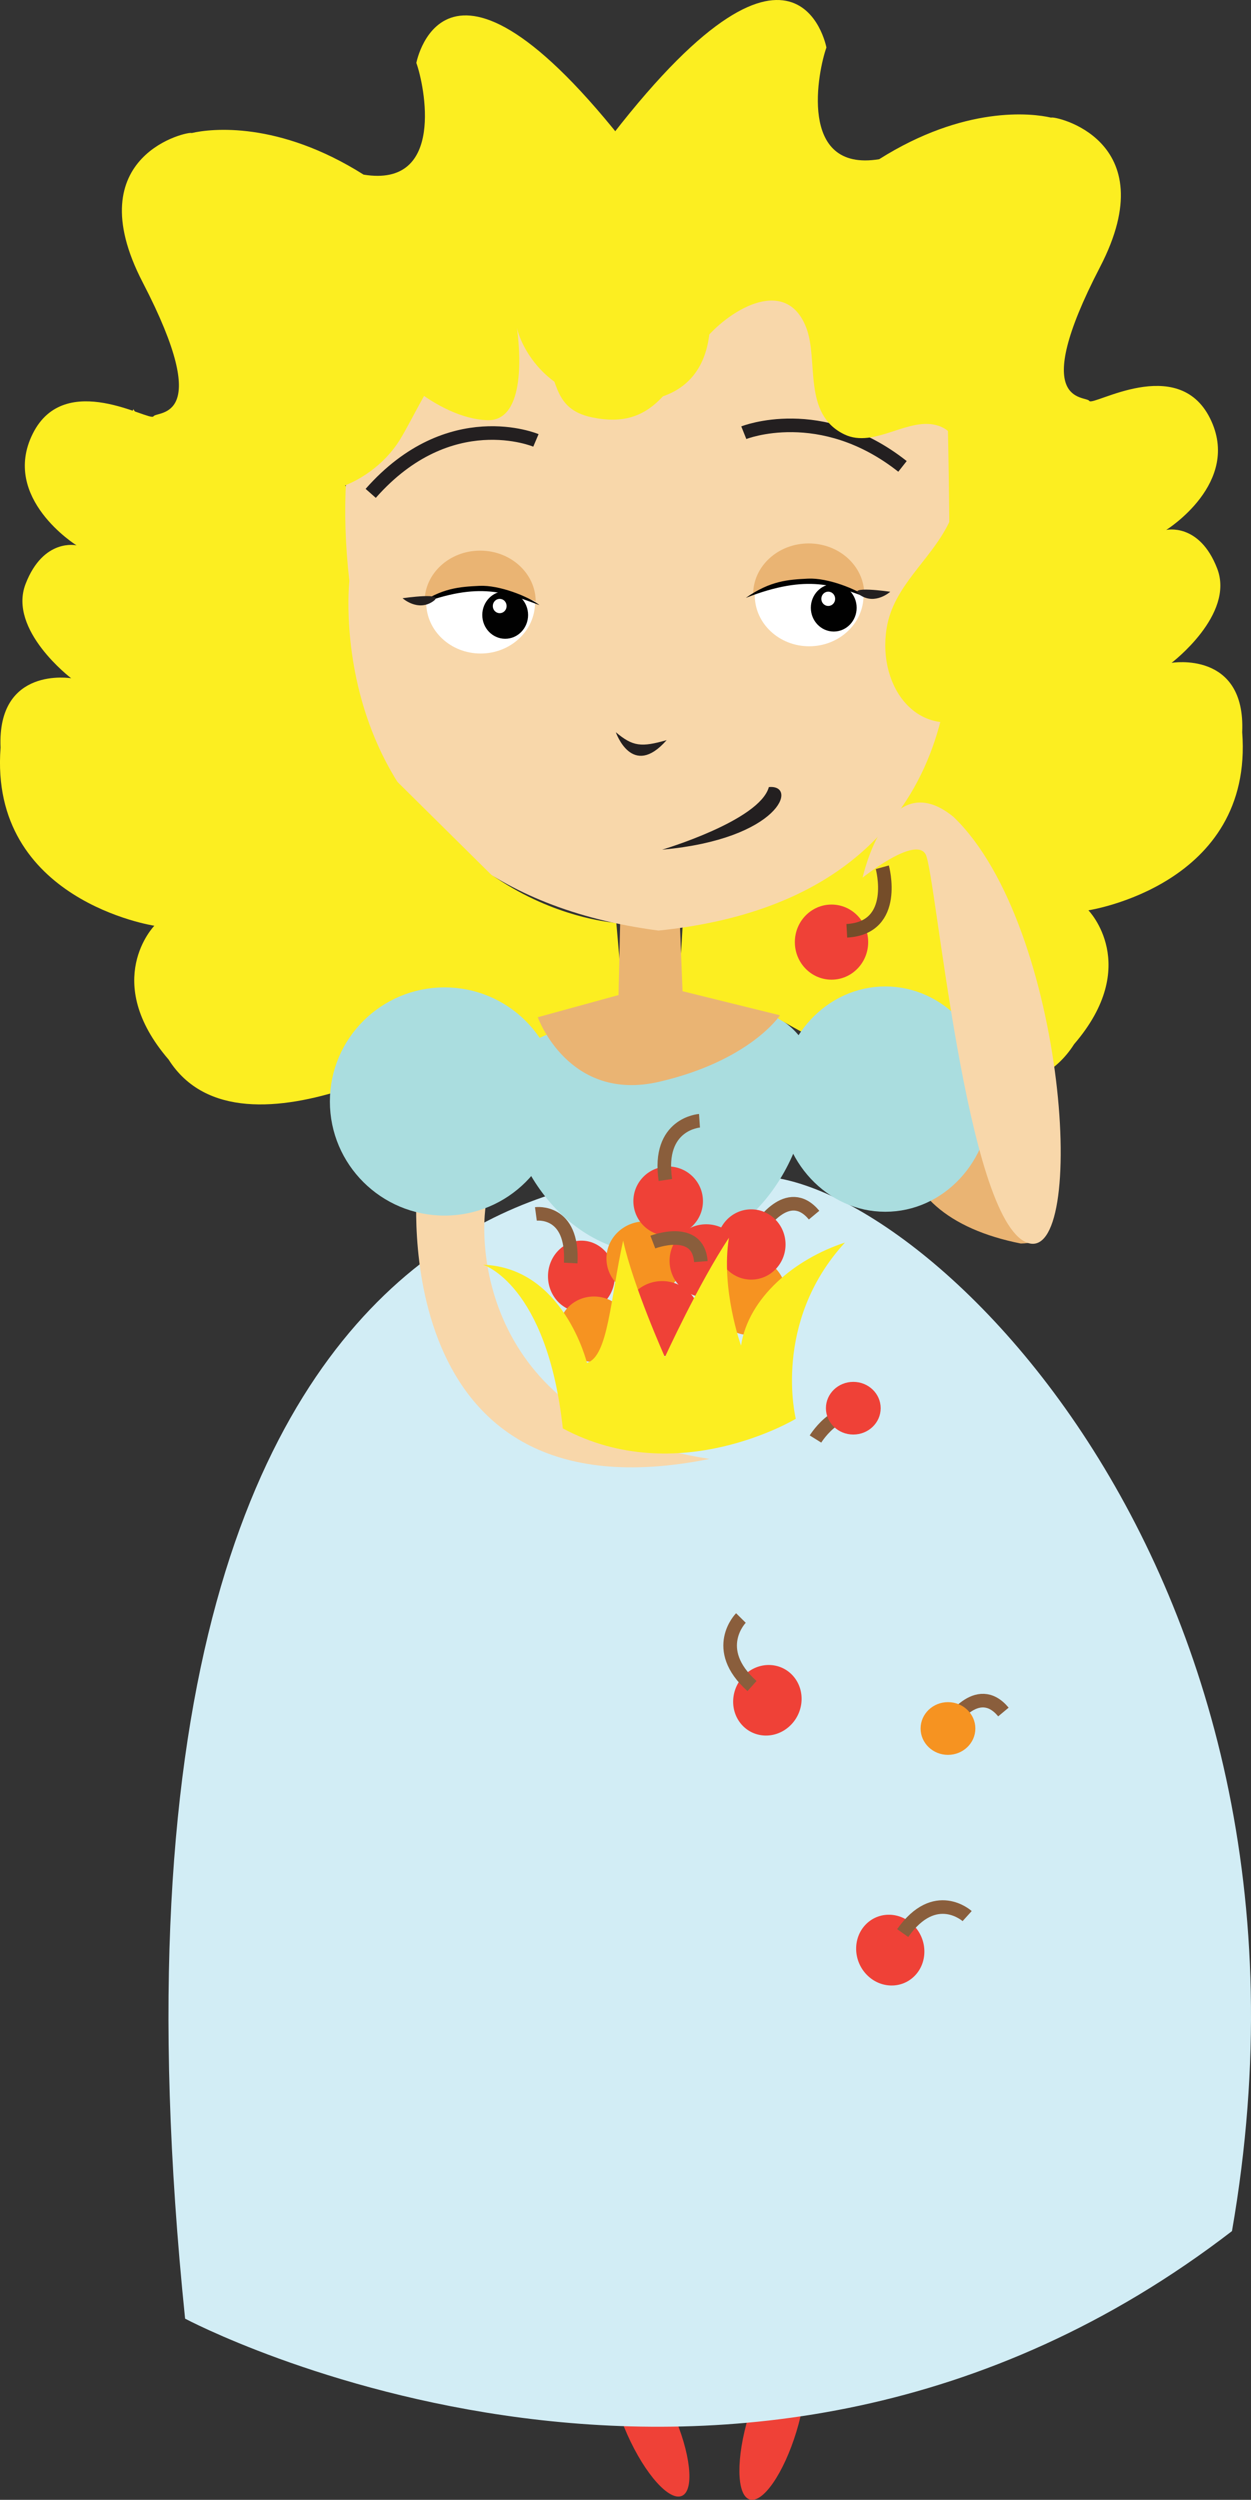 <?xml version="1.0" encoding="utf-8"?>
<!-- Generator: Adobe Illustrator 13.0.0, SVG Export Plug-In . SVG Version: 6.00 Build 14948)  -->
<svg version="1.2" baseProfile="tiny" id="Layer_1" xmlns="http://www.w3.org/2000/svg" xmlns:xlink="http://www.w3.org/1999/xlink"
	 x="0px" y="0px" width="92.121px" height="183.973px" viewBox="0 0 92.121 183.973" xml:space="preserve">
<rect x="0" y="0" width="92.121" height="183.973" fill="#333333" stroke="none"/>
<g>
	<path fill="#EF4137" d="M49.544,177.563c1.307,2.931,1.614,5.667,0.689,6.109c-0.924,0.442-2.733-1.573-4.04-4.505
		c-1.306-2.931-1.614-5.667-0.689-6.11C46.429,172.615,48.238,174.632,49.544,177.563z"/>
	<path fill="#EF4137" d="M58.65,178.94c-0.936,3.079-2.482,5.319-3.454,5.002c-0.971-0.317-1.001-3.071-0.065-6.151
		c0.935-3.079,2.481-5.319,3.453-5.003C59.556,173.105,59.586,175.86,58.65,178.94z"/>
	<path fill="#D2EDF5" d="M13.63,170.638c0,0,40.595,21.63,77.09-6.443c8.61-49.474-24.809-79.616-36.29-77.547
		C54.43,86.647,3.994,76.754,13.63,170.638z"/>
	<path fill="#AADDDF" d="M59.691,78.568c0,7.581-5.078,13.728-11.345,13.728c-6.265,0-11.343-6.146-11.343-13.728
		C37.003,70.986,59.691,70.986,59.691,78.568z"/>
	<path fill="#EAB473" d="M66.595,84.074c0.205,3.687,3.213,6.379,8.574,7.441c5.898-0.07-3.77-10.7-3.77-10.7
		S66.185,78.617,66.595,84.074z"/>
	<path fill="#FCEE21" d="M91.473,53.884c0.264-6.024-5.2-5.103-5.2-5.103s4.675-3.543,3.357-6.944
		c-1.316-3.401-3.753-2.835-3.753-2.835s5.596-3.473,3.226-8.22c-2.37-4.749-8.625-0.851-8.888-1.276
		c-0.265-0.425-4.544,0.426,0.789-9.852c4.907-9.457-3.504-11.17-3.594-10.995c-1.454-0.341-6.402-0.894-12.669,3.058
		c-6.057,0.993-4.477-6.591-3.885-8.22c0,0-2.237-11.906-17.117,8.22c0,0,0.074-0.659,0.022-1.673
		c-1.384,0.872-3.134,0.845-4.466-0.919c-0.164-0.215-0.342-0.427-0.53-0.634c-0.182,1.09-0.771,2.093-1.883,2.717
		c-0.686,0.384-1.349,0.648-2,0.829c-3.658,1.428-7.652,2.801-11.401,2.57c0.137,0.356,0.245,0.729,0.319,1.117
		c0.597,3.172-0.661,6.15-2.764,8.425c-1.259,1.363-3.274,1.557-4.823,0.718c1.691,2.375,3.303,4.923,3.691,7.901
		c0.3,2.295-0.495,4.556-2.864,5.23c-1.935,0.553-4.744-0.668-5.044-2.969c-0.243-1.854-1.121-3.389-2.178-4.914
		c-1.012,2.343-1.395,4.908-0.514,7.539c0.79,3.26,2.962,6.59,2.962,6.59s-14.353,13.111-2.173,22.468
		c3.753,2.764,8.493,0.141,8.493,0.141s-1.901,2.495-3.437,5.757c2.17-0.177,4.436,1.186,4.353,4.095
		c-0.005,0.173,0.066,0.773,0.02,0.616c0.026,0.126,0.048,0.254,0.079,0.38c0.148,0.559,0.31,1.111,0.525,1.646
		c-0.148-0.366,0.481,0.94,0.58,1.115c0.044,0.078,0.092,0.155,0.137,0.233c0.524-0.928,1.095-1.83,1.679-2.736
		c1.241-1.922,3.593-2.75,5.61-1.524c1.84,1.117,2.716,3.889,1.471,5.817c-0.337,0.521-0.676,1.043-1.007,1.571
		c0.03,0.028,0.063,0.049,0.093,0.079c0.923,0.956,1.374,2.532,1.137,3.93c9.664-0.277,0.415-4.396,0.415-4.396l7.966-6.378
		l5.596-2.479l2.041-1.418l-0.46-5.245c0,0-15.143-0.851-18.896-19.771c1.778-4.11,2.371-8.08-0.396-11.623
		c0,0-8.756-9.001,4.148-12.686c0,0,6.716,5.315,9.349-4.322c0,0-2.304,8.007,4.608,8.857c6.69,0.823,8.935-3.918,9.252-5.381
		c-0.193,1.316-0.764,6.916,2.203,6.799c3.622-0.142,7.968-4.039,8.363-6.235c2.172-2.552,4.41,0.708,4.016,7.653
		c0,0-2.306,5.102,0.723,7.37c3.031,2.268,0.199,11.197,0.199,11.197L50.259,68.271l-0.266,4.677l6.914,1.771
		c0,0,16.79,10.631,22.189,2.126c5.002-5.812,1.053-9.852,1.053-9.852S92.329,65.152,91.473,53.884z"/>
	<path fill="#EAB473" d="M39.601,74.861c0,0,2.256,6.307,8.953,4.748c6.697-1.559,8.883-4.89,8.883-4.89l-7.176-1.771l-0.203-5.103
		l-4.374-0.638l-0.137,6.023L39.601,74.861z"/>
	<path fill="#F8D7AA" d="M25.727,42.758c0,0-2.528,22.395,22.758,25.726c23.646-2.409,21.39-22.04,21.459-22.536
		c0,0,0-21.118-0.615-22.394c-0.615-1.276-26.585-7.726-26.585-7.726l-6.22-0.142C36.524,15.687,23.267,21.215,25.727,42.758z"/>
	<path fill="none" stroke="#231F20" d="M39.464,32.411c0,0-6.356-2.692-12.166,3.898"/>
	<path fill="none" stroke="#231F20" d="M54.772,31.845c0,0,5.672-2.269,11.686,2.479"/>
	<path fill="#231F20" d="M45.348,53.886c0,0,1.194,3.483,3.742,0.583C47.238,54.997,46.605,54.949,45.348,53.886z"/>
	<path fill="#231F20" d="M48.758,62.53c0,0,7.175-2.126,7.859-4.606C58.804,57.712,57.437,61.751,48.758,62.53z"/>
	<ellipse fill="#EF4137" cx="42.813" cy="93.926" rx="2.46" ry="2.622"/>
	<ellipse fill="#F69321" cx="47.494" cy="92.614" rx="2.836" ry="2.728"/>
	<ellipse fill="#EF4137" cx="52.005" cy="92.792" rx="2.699" ry="2.693"/>
	<ellipse fill="#EF4137" cx="48.759" cy="97.043" rx="2.802" ry="2.764"/>
	<ellipse fill="#F69321" cx="43.736" cy="97.823" rx="2.563" ry="2.409"/>
	<ellipse fill="#F69321" cx="55.182" cy="95.378" rx="2.734" ry="2.871"/>
	<path fill="#F8D7AA" d="M30.717,87.22c0,0-2.467,24.977,21.53,20.148c-16.906-2.571-17.228-16.292-16.292-19.59
		C35.955,87.778,33.288,85.094,30.717,87.22z"/>
	<ellipse fill="#AADDDF" cx="65.192" cy="80.887" rx="7.757" ry="8.291"/>
	<g>
		<ellipse fill="#FFFFFF" cx="35.393" cy="44.344" rx="4.006" ry="3.751"/>
		<ellipse fill="#010101" cx="37.201" cy="45.26" rx="1.687" ry="1.75"/>
		<path fill="#FFFFFF" d="M37.306,44.602c0,0.29-0.227,0.525-0.508,0.525c-0.282,0-0.509-0.235-0.509-0.525
			c0-0.293,0.228-0.529,0.509-0.529C37.079,44.072,37.306,44.309,37.306,44.602z"/>
		<path fill="#EAB473" d="M39.448,44.272c-2.168-0.86-3.976-1.804-8.18,0c0-2.069,1.833-3.749,4.089-3.749
			C37.615,40.523,39.448,42.203,39.448,44.272z"/>
		<path fill="#010101" d="M39.727,44.532c-2.385-0.86-4.375-1.806-9,0c1.821-1.267,3.107-1.343,4.571-1.417
			C36.762,43.043,38.903,43.893,39.727,44.532z"/>
		<path fill="#231F20" d="M29.645,44.027c0,0,1.095,0.991,2.212,0.251C32.973,43.538,29.645,44.027,29.645,44.027z"/>
	</g>
	<ellipse fill="#FFFFFF" cx="59.585" cy="43.812" rx="4.005" ry="3.75"/>
	<ellipse fill="#010101" cx="61.395" cy="44.729" rx="1.687" ry="1.749"/>
	<ellipse fill="#FFFFFF" cx="60.99" cy="44.069" rx="0.509" ry="0.527"/>
	<path fill="#EAB473" d="M63.641,43.742c-2.168-0.861-3.976-1.805-8.181,0c0-2.07,1.834-3.749,4.09-3.749
		C61.808,39.993,63.641,41.672,63.641,43.742z"/>
	<path fill="#010101" d="M63.919,44c-2.385-0.859-4.374-1.805-9,0c1.821-1.267,3.107-1.341,4.572-1.416
		C60.954,42.511,63.097,43.361,63.919,44z"/>
	<path fill="#231F20" d="M65.556,43.55c0,0-1.096,0.989-2.212,0.25C62.228,43.06,65.556,43.55,65.556,43.55z"/>
	<g>
		<ellipse fill="#EF4137" cx="49.202" cy="88.397" rx="2.562" ry="2.552"/>
		<path fill="none" stroke="#8A5E3C" d="M51.509,82.48c0,0-3.127,0.212-2.512,4.358"/>
	</g>
	<g>
		<path fill="#EF4137" d="M58.458,123.405c0.882,1.073,0.724,2.714-0.354,3.665c-1.076,0.953-2.664,0.856-3.546-0.215
			c-0.882-1.072-0.724-2.714,0.354-3.667C55.988,122.236,57.577,122.333,58.458,123.405z"/>
		<path fill="none" stroke="#8A5E3C" d="M54.559,119.075c0,0-2.245,2.267,0.817,5.007"/>
	</g>
	<g>
		<path fill="#EF4137" d="M67.373,145.392c-0.96,0.998-2.551,0.967-3.553-0.068s-1.038-2.686-0.079-3.684
			c0.959-0.997,2.55-0.967,3.553,0.069C68.296,142.744,68.331,144.395,67.373,145.392z"/>
		<path fill="none" stroke="#8A5E3C" d="M71.219,141.012c0,0-2.36-2.138-4.746,1.249"/>
	</g>
	<path fill="none" stroke="#8A5E3C" d="M39.463,89.337c0,0,2.768-0.373,2.563,3.614"/>
	<path fill="none" d="M57.249,89.177"/>
	<path fill="none" stroke="#8A5E3C" d="M55.95,90.383c0,0,2.05-3.296,3.998-0.957"/>
	<path fill="none" stroke="#8A5E3C" d="M69.892,126.95c0,0,2.051-3.295,3.998-0.957"/>
	<path fill="none" stroke="#8A5E3C" d="M60.05,105.902c0,0,2.051-3.295,3.998-0.957"/>
	<path fill="none" stroke="#8A5E3C" d="M48.074,91.409c0,0,3.331-1.275,3.536,1.436"/>
	<path fill="#FCEE21" d="M18.551,34.324c3.258,3.717,8.701,1.547,10.871-1.92c1.84-2.939,5.727-12.84,10.255-6.796
		c1.556,2.076,0.812,4.466,3.939,5.112c4.563,0.945,5.714-2.348,8.138-5.538c1.661-2.185,6.077-5.065,7.617-1.063
		c0.928,2.41-0.301,6.355,2.81,7.851c2.229,1.07,4.762-1.384,6.953-0.626c2.513,0.869,1.683,5.217,0.713,7.186
		c-1.344,2.729-4.049,4.586-4.555,7.691c-0.726,4.456,2.475,8.599,6.99,6.286c4.889-2.504,2.671-11.563,1.512-15.731
		c-1.244-4.471-1.736-9.336-4.393-13.171c-2.805-4.049-5.99-7.76-10.41-9.919c-2.279-1.113-7.004-2.789-9.48-1.642
		c-1.225,0.567-2.067,1.931-3.292,2.478c-1.465,0.65-3.48,0.459-5.034,0.456c-4.31-0.011-8.831-0.407-13.034,0.622
		c-5.938,1.454-10.375,4.9-11.198,11.497c-0.12,0.962-0.438,3.545-0.001,4.527c0.583,1.309,1.886,1.237,2.83,2.275"/>
	<ellipse fill="#EF4137" cx="55.318" cy="91.586" rx="2.528" ry="2.586"/>
	<path fill="#FCEE21" d="M35.568,93.075c0,0,4.716,1.417,5.878,12.047c8.474,4.536,17.154-0.708,17.154-0.708
		s-1.778-7.087,3.621-12.969c-3.69,1.205-7.107,4.04-7.654,7.583c0,0-1.503-4.183-0.889-7.938c-2.254,3.401-4.715,8.787-4.715,8.787
		s-2.323-5.173-3.075-8.574c-0.957,4.323-1.093,8.504-2.666,9C43.223,100.304,41.514,93.288,35.568,93.075z"/>
	<ellipse fill="#EF4137" cx="61.231" cy="69.334" rx="2.7" ry="2.764"/>
	<path fill="#F8D7AA" d="M63.521,64.586c0,0,3.896-3.118,4.646-1.701c0.752,1.417,2.938,26.789,7.449,28.561
		s3.008-23.245-5.398-31.324C65.365,56.152,63.521,64.586,63.521,64.586z"/>
	<path fill="none" stroke="#754D29" d="M64.972,63.824c0,0,1.229,4.465-2.615,4.677"/>
	<ellipse fill="#EF4137" cx="62.835" cy="103.635" rx="2.016" ry="1.938"/>
	<ellipse fill="#F69321" cx="69.807" cy="127.207" rx="2.016" ry="1.94"/>
	<path fill="#FCEE21" d="M53.011,23.463c-0.009-0.097-0.021-0.189-0.029-0.286c-0.166-1.929-0.143-4.13-1.324-5.749
		c-1.209-1.658-2.895-3.019-3.902-4.842c0.01,0.166,0.021,0.266,0.021,0.266C32.896-7.275,30.659,4.631,30.659,4.631
		c0.592,1.63,2.172,9.213-3.885,8.221C20.508,8.899,15.56,9.453,14.106,9.793c-0.089-0.174-8.502,1.539-3.594,10.996
		c5.332,10.275,1.053,9.425,0.789,9.851c-0.263,0.425-6.518-3.472-8.888,1.275c-2.371,4.749,3.225,8.221,3.225,8.221
		s-2.436-0.566-3.753,2.835c-1.317,3.402,3.358,6.945,3.358,6.945s-5.464-0.921-5.201,5.103
		c-0.856,11.269,11.324,13.11,11.324,13.11s-3.95,4.04,1.053,9.852c5.398,8.505,22.189-2.127,22.189-2.127l6.913-1.771l-0.264-4.679
		L22.561,50.908c0,0-2.833-8.93,0.198-11.197c3.029-2.269,0.723-7.37,0.723-7.37c-0.395-6.945,1.844-10.205,4.017-7.654
		c0.395,2.196,4.74,6.096,8.362,6.236c2.968,0.116,2.397-5.481,2.203-6.8c0.318,1.465,2.562,6.205,9.252,5.383
		c6.912-0.851,4.608-8.859,4.608-8.859C52.235,21.785,52.604,22.708,53.011,23.463z"/>
	<path fill="#AADDDF" d="M41.172,81.064c0,4.637-3.779,8.396-8.439,8.396c-4.663,0-8.441-3.76-8.441-8.396
		c0-4.641,3.779-8.399,8.441-8.399C37.394,72.665,41.172,76.424,41.172,81.064z"/>
</g>
</svg>

